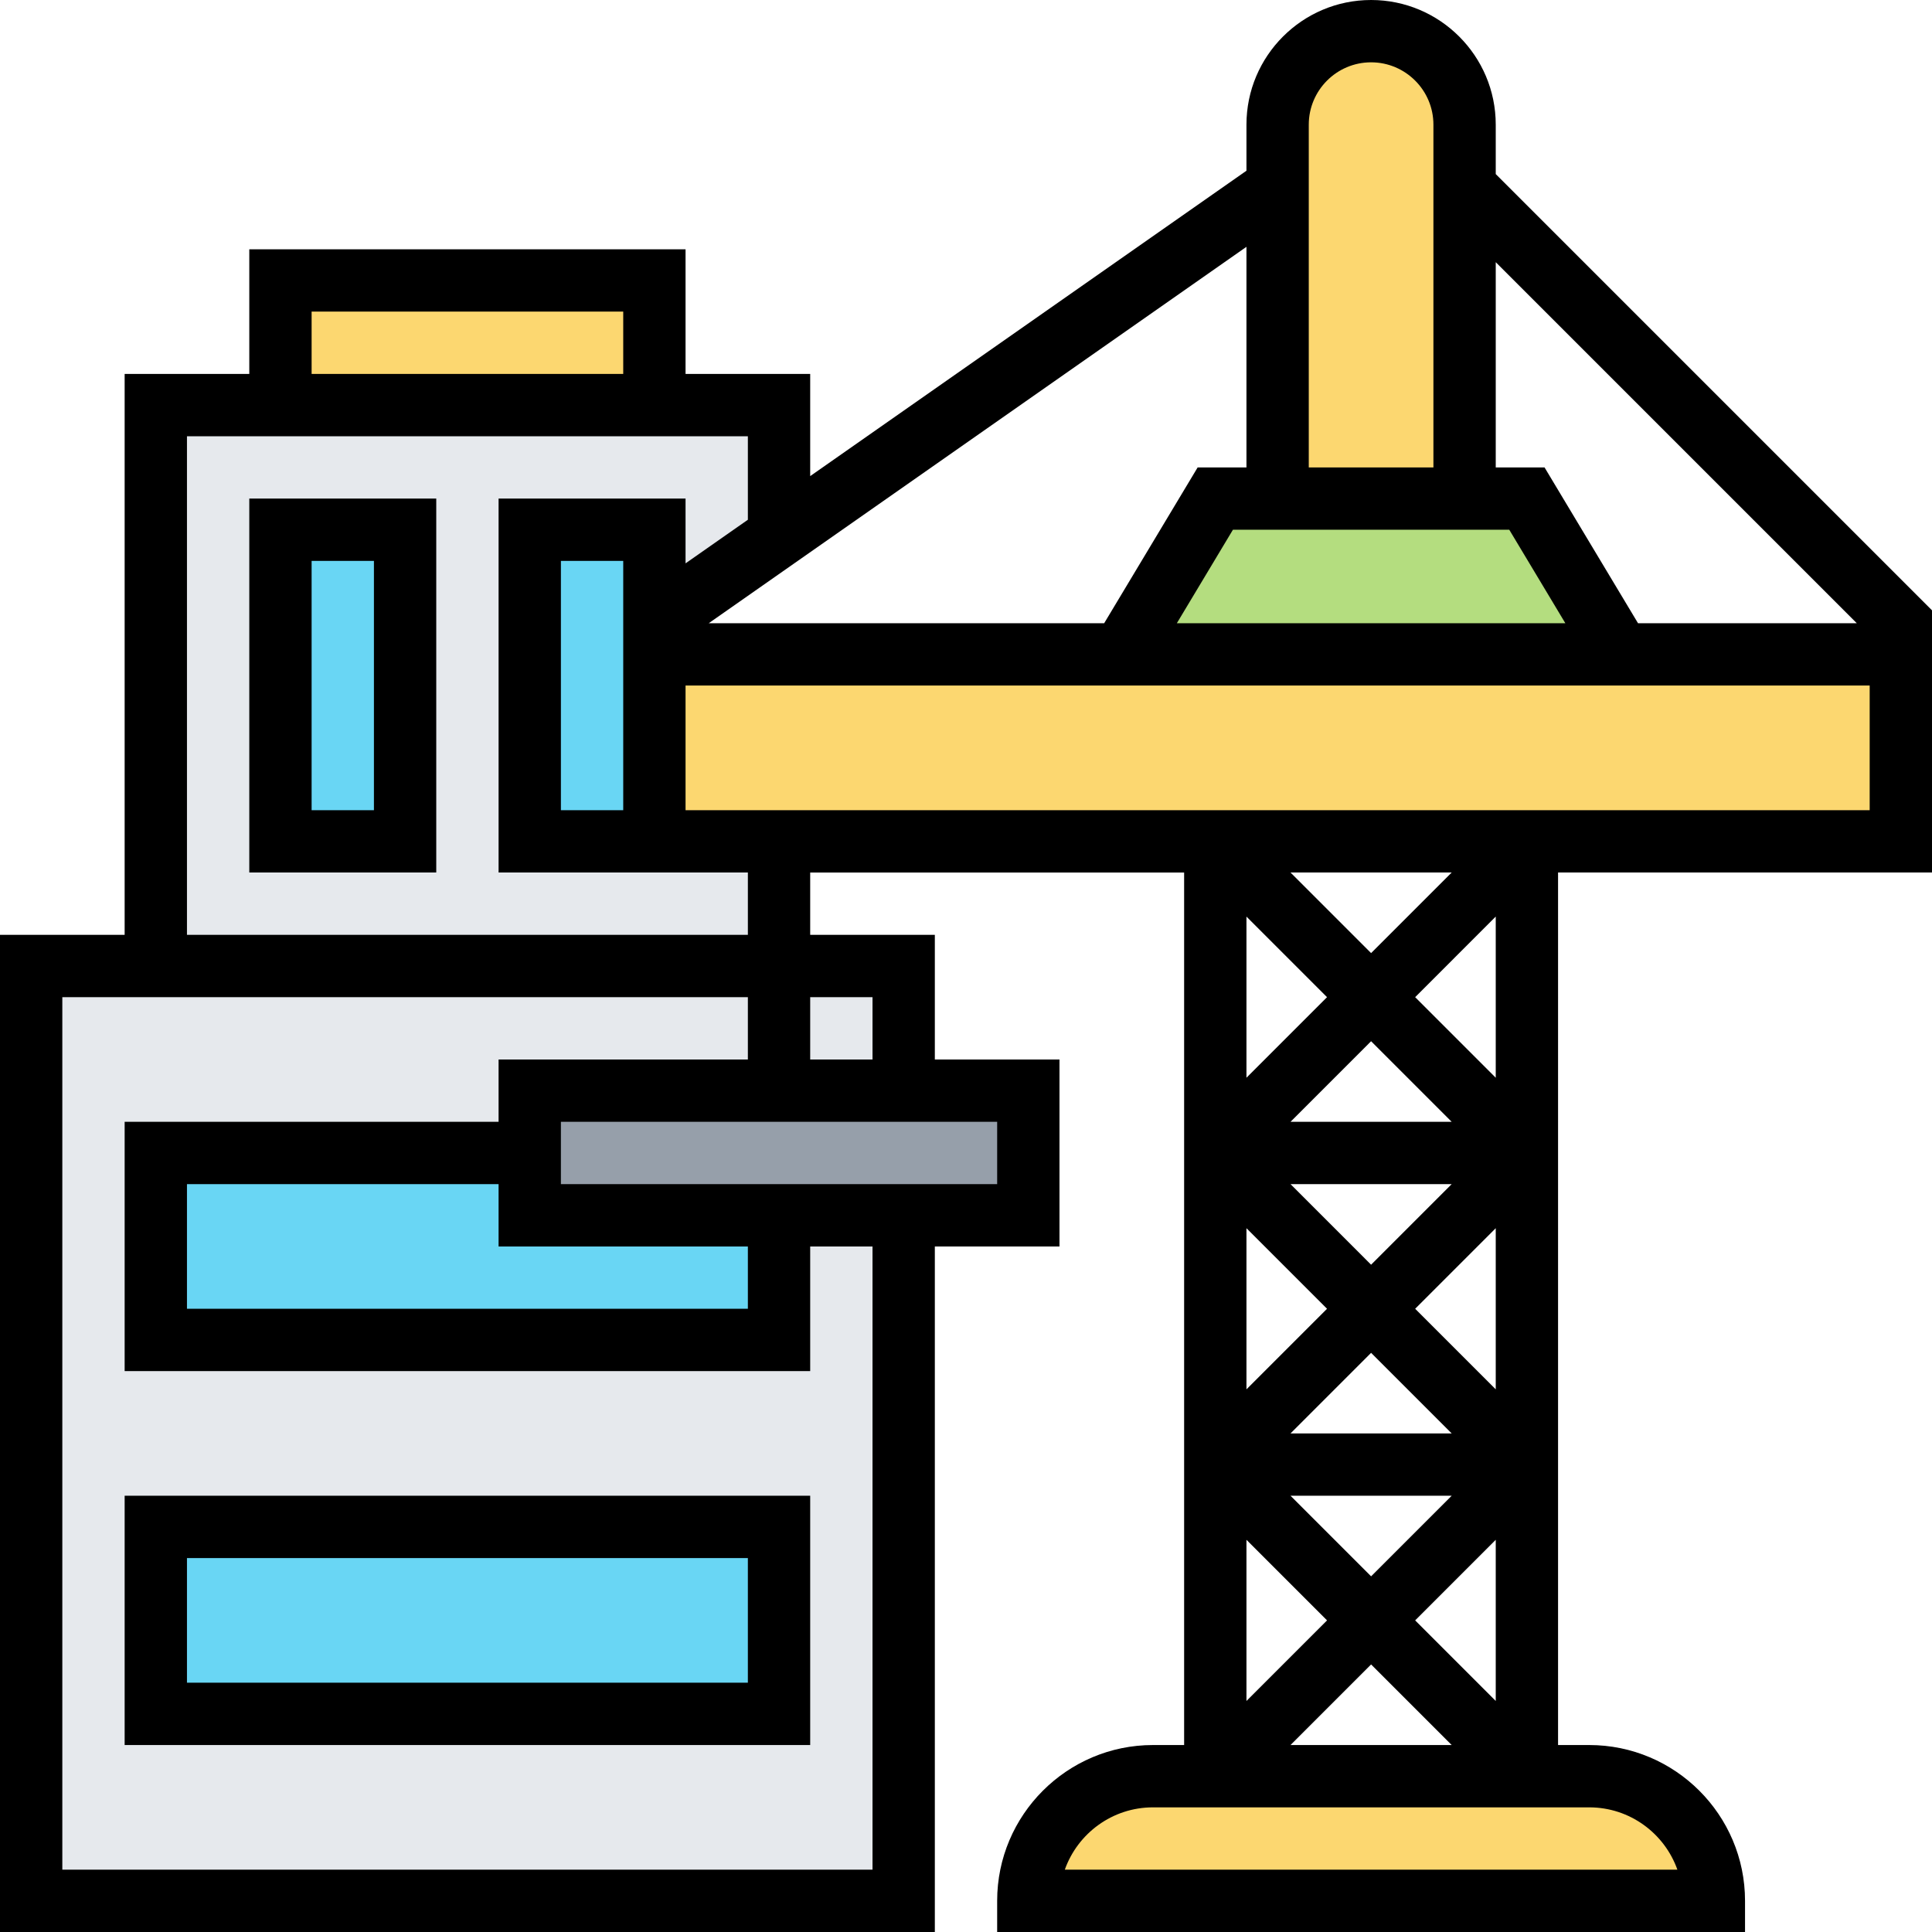 <svg height="496pt" viewBox="0 0 496 496" width="496pt" xmlns="http://www.w3.org/2000/svg"><path d="M200 248h32v32h-32zm0 0" fill="#e6e9ed"/><path d="M488 168v48H168v-48zm0 0M440 488H264c0-8.8 3.602-16.8 9.36-22.64C279.2 459.601 287.2 456 296 456h112c17.68 0 32 14.32 32 32zm0 0" fill="#fcd770"/><path d="M392 128l24 40H288l24-40zm0 0" fill="#b4dd7f"/><path d="M376 48v80h-48V32c0-6.64 2.719-12.64 7.04-16.96C339.36 10.718 345.36 8 352 8c13.281 0 24 10.719 24 24zm0 0" fill="#fcd770"/><path d="M264 280v32H136v-32zm0 0" fill="#969faa"/><path d="M232 312v176H8V248h192v32h-64v16H40v48h160v-32zm0 0" fill="#e6e9ed"/><path d="M40 392h160v48H40zm0 0M200 312v32H40v-48h96v16zm0 0" fill="#69d6f4"/><path d="M200 216v32H40V104h160v33.602L168 160v-24h-32v80zm0 0" fill="#e6e9ed"/><path d="M168 160v56h-32v-80h32zm0 0" fill="#69d6f4"/><path d="M72 72h96v32H72zm0 0" fill="#fcd770"/><path d="M72 136h32v80H72zm0 0" fill="#69d6f4"/><path d="M384 44.688V32c0-17.648-14.352-32-32-32s-32 14.352-32 32v11.832L208 122.23V96h-32V64H64v32H32v144H0v256h240V320h32v-48h-32v-32h-32v-16h96v224h-8c-22.055 0-40 17.945-40 40v8h192v-8c0-22.055-17.945-40-40-40h-8V224h96v-67.313zM336 32c0-8.824 7.176-16 16-16s16 7.176 16 16v88h-32zm51.473 104l14.398 24H302.13l14.398-24zM320 63.367V120h-12.527l-24 40h-101.52zM80 80h80v16H80zm144 400H16V256h176v16h-64v16H32v64h176v-32h16zm-32-160v16H48v-32h80v16zm64-32v16H144v-16zm-32-32v16h-16v-16zm-32-16H48V112h144v21.434l-16 11.199V128h-48v96h64zm-32-96v64h-16v-64zm171.313 224L352 347.312 372.688 368zm41.375 16L352 404.688 331.312 384zm-41.375-80h41.375L352 324.688zm9.375 32L320 356.688v-41.375zm0 80L320 436.688v-41.375zM352 427.313L372.688 448h-41.375zM363.313 416L384 395.312v41.375zm0-80L384 315.312v41.375zm9.375-48h-41.375L352 267.312zm-9.375-32L384 235.312v41.375zM320 276.688v-41.375L340.688 256zM408 464c10.434 0 19.328 6.688 22.633 16H273.367c3.305-9.313 12.2-16 22.633-16zm-56-219.313L331.312 224h41.375zM480 208H176v-32h304zm-59.473-48l-24-40H384V67.312L476.688 160zm0 0"/><path d="M64 224h48v-96H64zm16-80h16v64H80zm0 0M32 448h176v-64H32zm16-48h144v32H48zm0 0"/></svg>